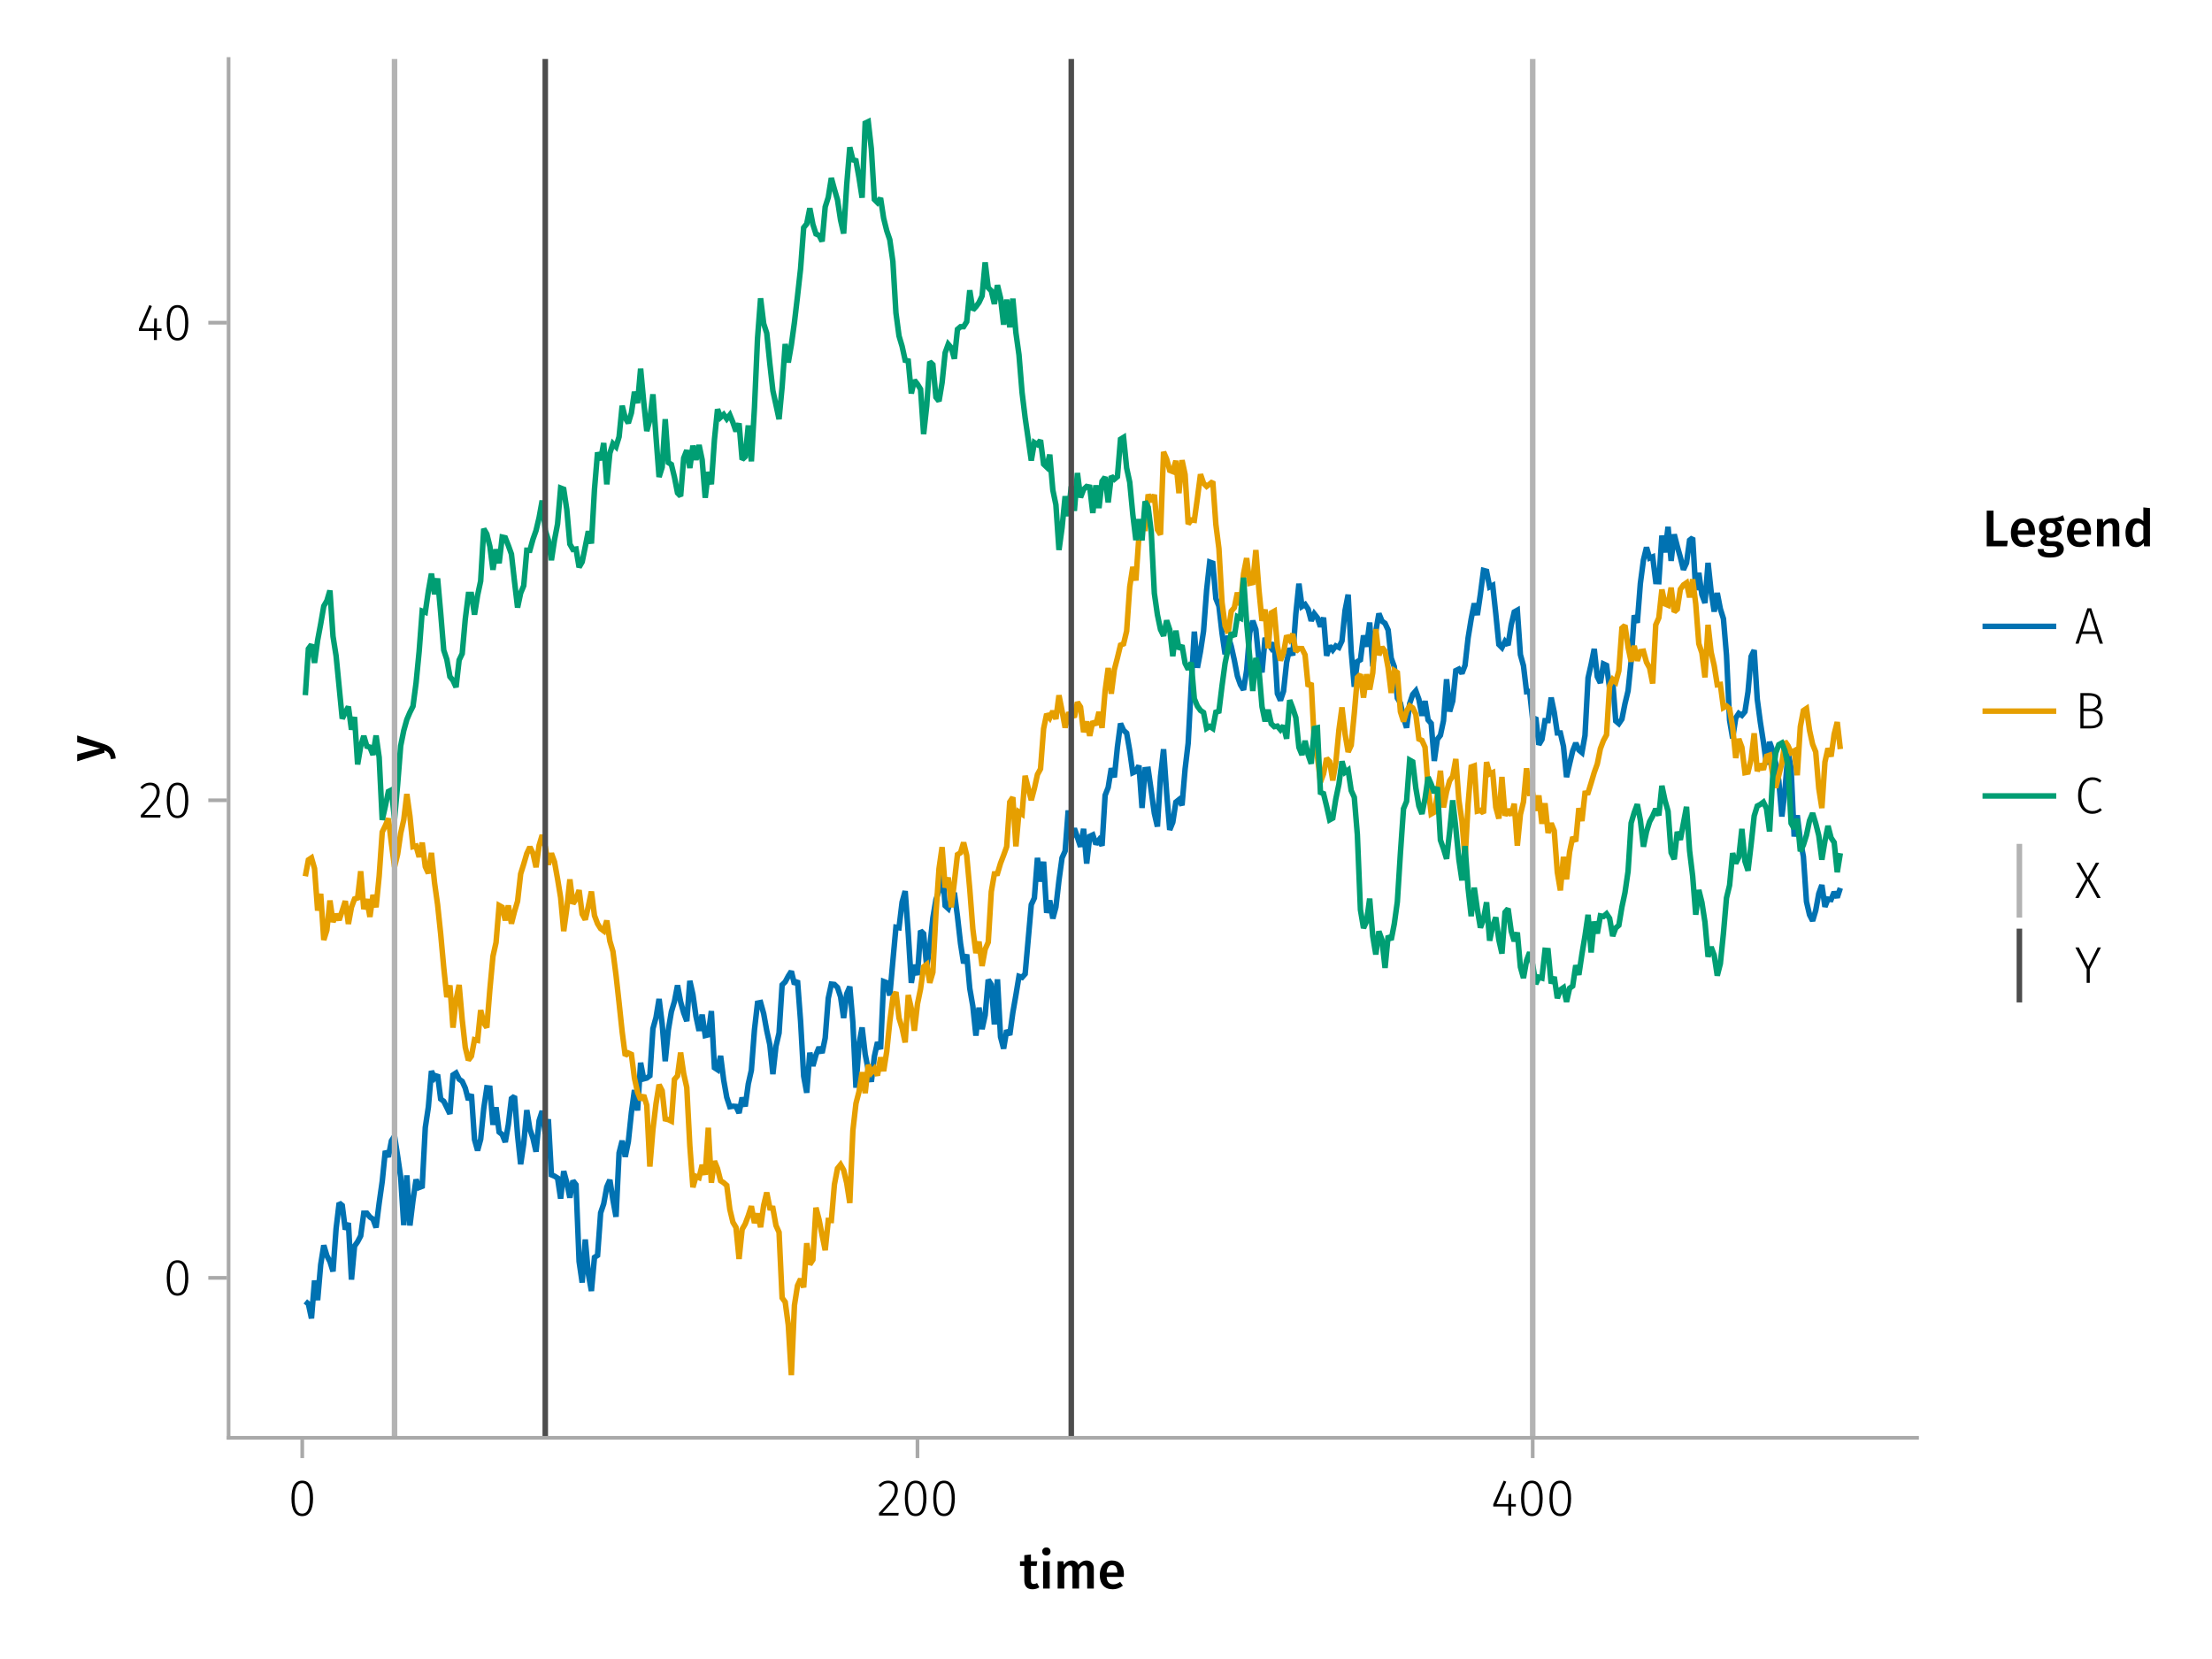 <?xml version="1.0" encoding="UTF-8"?>
<svg xmlns="http://www.w3.org/2000/svg" xmlns:xlink="http://www.w3.org/1999/xlink" width="600" height="450" viewBox="0 0 600 450">
<defs>
<g>
<g id="glyph-0-0-0c2a39ce">
<path d="M 5.312 -0.344 C 5.051 -0.156 4.758 -0.02 4.438 0.062 C 4.125 0.156 3.797 0.203 3.453 0.203 C 2.723 0.203 2.172 0 1.797 -0.406 C 1.422 -0.812 1.234 -1.414 1.234 -2.219 L 1.234 -6.125 L 0.062 -6.125 L 0.062 -7.406 L 1.234 -7.406 L 1.234 -9.047 L 3.031 -9.25 L 3.031 -7.406 L 4.75 -7.406 L 4.562 -6.125 L 3.031 -6.125 L 3.031 -2.25 C 3.031 -1.883 3.094 -1.625 3.219 -1.469 C 3.344 -1.312 3.539 -1.234 3.812 -1.234 C 4.082 -1.234 4.375 -1.32 4.688 -1.5 Z M 5.312 -0.344 "/>
</g>
<g id="glyph-0-1-0c2a39ce">
<path d="M 2.875 -7.406 L 2.875 0 L 1.078 0 L 1.078 -7.406 Z M 1.969 -11.156 C 2.301 -11.156 2.57 -11.051 2.781 -10.844 C 2.988 -10.633 3.094 -10.375 3.094 -10.062 C 3.094 -9.758 2.988 -9.504 2.781 -9.297 C 2.57 -9.086 2.301 -8.984 1.969 -8.984 C 1.633 -8.984 1.363 -9.086 1.156 -9.297 C 0.945 -9.504 0.844 -9.758 0.844 -10.062 C 0.844 -10.375 0.945 -10.633 1.156 -10.844 C 1.363 -11.051 1.633 -11.156 1.969 -11.156 Z M 1.969 -11.156 "/>
</g>
<g id="glyph-0-2-0c2a39ce">
<path d="M 8.938 -7.609 C 9.531 -7.609 10.004 -7.406 10.359 -7 C 10.711 -6.594 10.891 -6.047 10.891 -5.359 L 10.891 0 L 9.094 0 L 9.094 -5.078 C 9.094 -5.867 8.82 -6.266 8.281 -6.266 C 8 -6.266 7.75 -6.172 7.531 -5.984 C 7.32 -5.805 7.109 -5.531 6.891 -5.156 L 6.891 0 L 5.094 0 L 5.094 -5.078 C 5.094 -5.867 4.82 -6.266 4.281 -6.266 C 3.988 -6.266 3.734 -6.172 3.516 -5.984 C 3.305 -5.805 3.094 -5.531 2.875 -5.156 L 2.875 0 L 1.078 0 L 1.078 -7.406 L 2.625 -7.406 L 2.766 -6.438 C 3.328 -7.219 4.039 -7.609 4.906 -7.609 C 5.344 -7.609 5.719 -7.5 6.031 -7.281 C 6.344 -7.062 6.566 -6.758 6.703 -6.375 C 7.004 -6.77 7.332 -7.07 7.688 -7.281 C 8.051 -7.5 8.469 -7.609 8.938 -7.609 Z M 8.938 -7.609 "/>
</g>
<g id="glyph-0-3-0c2a39ce">
<path d="M 7.156 -3.875 C 7.156 -3.781 7.141 -3.539 7.109 -3.156 L 2.469 -3.156 C 2.52 -2.438 2.703 -1.922 3.016 -1.609 C 3.336 -1.297 3.758 -1.141 4.281 -1.141 C 4.613 -1.141 4.922 -1.191 5.203 -1.297 C 5.492 -1.41 5.801 -1.582 6.125 -1.812 L 6.875 -0.781 C 6.051 -0.125 5.133 0.203 4.125 0.203 C 3 0.203 2.129 -0.141 1.516 -0.828 C 0.91 -1.516 0.609 -2.457 0.609 -3.656 C 0.609 -4.406 0.738 -5.082 1 -5.688 C 1.258 -6.289 1.633 -6.758 2.125 -7.094 C 2.625 -7.438 3.211 -7.609 3.891 -7.609 C 4.93 -7.609 5.734 -7.281 6.297 -6.625 C 6.867 -5.969 7.156 -5.051 7.156 -3.875 Z M 5.375 -4.391 C 5.375 -5.691 4.895 -6.344 3.938 -6.344 C 3.5 -6.344 3.156 -6.18 2.906 -5.859 C 2.656 -5.535 2.508 -5.02 2.469 -4.312 L 5.375 -4.312 Z M 5.375 -4.391 "/>
</g>
<g id="glyph-1-0-0c2a39ce">
<path d="M 3.844 -9.469 C 4.812 -9.469 5.539 -9.055 6.031 -8.234 C 6.531 -7.422 6.781 -6.223 6.781 -4.641 C 6.781 -3.078 6.531 -1.883 6.031 -1.062 C 5.531 -0.25 4.801 0.156 3.844 0.156 C 2.883 0.156 2.156 -0.25 1.656 -1.062 C 1.164 -1.883 0.922 -3.082 0.922 -4.656 C 0.922 -6.238 1.164 -7.438 1.656 -8.25 C 2.156 -9.062 2.883 -9.469 3.844 -9.469 Z M 3.844 -8.797 C 2.457 -8.797 1.766 -7.414 1.766 -4.656 C 1.766 -1.895 2.457 -0.516 3.844 -0.516 C 4.531 -0.516 5.047 -0.848 5.391 -1.516 C 5.742 -2.191 5.922 -3.234 5.922 -4.641 C 5.922 -6.055 5.742 -7.102 5.391 -7.781 C 5.047 -8.457 4.531 -8.797 3.844 -8.797 Z M 3.844 -8.797 "/>
</g>
<g id="glyph-1-1-0c2a39ce">
<path d="M 3.156 -9.469 C 3.938 -9.469 4.555 -9.238 5.016 -8.781 C 5.484 -8.32 5.719 -7.734 5.719 -7.016 C 5.719 -6.41 5.586 -5.844 5.328 -5.312 C 5.078 -4.781 4.68 -4.195 4.141 -3.562 C 3.609 -2.926 2.742 -1.977 1.547 -0.719 L 5.969 -0.719 L 5.859 0 L 0.609 0 L 0.609 -0.688 C 1.879 -2.051 2.789 -3.062 3.344 -3.719 C 3.906 -4.375 4.301 -4.941 4.531 -5.422 C 4.758 -5.898 4.875 -6.414 4.875 -6.969 C 4.875 -7.52 4.711 -7.957 4.391 -8.281 C 4.066 -8.613 3.641 -8.781 3.109 -8.781 C 2.68 -8.781 2.301 -8.691 1.969 -8.516 C 1.633 -8.336 1.316 -8.07 1.016 -7.719 L 0.469 -8.141 C 0.832 -8.586 1.234 -8.922 1.672 -9.141 C 2.109 -9.359 2.602 -9.469 3.156 -9.469 Z M 3.156 -9.469 "/>
</g>
<g id="glyph-1-2-0c2a39ce">
<path d="M 6.766 -3.125 L 6.766 -2.453 L 5.5 -2.453 L 5.5 0 L 4.703 0 L 4.703 -2.453 L 0.625 -2.453 L 0.625 -3.047 L 3.469 -9.469 L 4.156 -9.188 L 1.5 -3.125 L 4.703 -3.125 L 4.797 -5.859 L 5.5 -5.859 L 5.5 -3.125 Z M 6.766 -3.125 "/>
</g>
<g id="glyph-1-3-0c2a39ce">
<path d="M 6.797 0 L 5.953 -2.625 L 1.922 -2.625 L 1.078 0 L 0.219 0 L 3.438 -9.594 L 4.484 -9.594 L 7.672 0 Z M 2.156 -3.328 L 5.719 -3.328 L 3.953 -8.906 Z M 2.156 -3.328 "/>
</g>
<g id="glyph-1-4-0c2a39ce">
<path d="M 5.406 -5.078 C 6.062 -5.004 6.594 -4.773 7 -4.391 C 7.406 -4.004 7.609 -3.426 7.609 -2.656 C 7.609 -1.758 7.305 -1.094 6.703 -0.656 C 6.098 -0.219 5.254 0 4.172 0 L 1.547 0 L 1.547 -9.594 L 3.703 -9.594 C 4.805 -9.594 5.66 -9.391 6.266 -8.984 C 6.867 -8.586 7.172 -7.992 7.172 -7.203 C 7.172 -6.609 7.008 -6.129 6.688 -5.766 C 6.363 -5.398 5.938 -5.172 5.406 -5.078 Z M 2.391 -8.891 L 2.391 -5.375 L 4.328 -5.375 C 4.922 -5.375 5.398 -5.531 5.766 -5.844 C 6.129 -6.156 6.312 -6.586 6.312 -7.141 C 6.312 -7.766 6.098 -8.211 5.672 -8.484 C 5.254 -8.754 4.625 -8.891 3.781 -8.891 Z M 4.172 -0.703 C 5.891 -0.703 6.75 -1.352 6.75 -2.656 C 6.75 -3.352 6.535 -3.867 6.109 -4.203 C 5.68 -4.535 5.117 -4.703 4.422 -4.703 L 2.391 -4.703 L 2.391 -0.703 Z M 4.172 -0.703 "/>
</g>
<g id="glyph-1-5-0c2a39ce">
<path d="M 4.797 -9.75 C 5.328 -9.75 5.773 -9.676 6.141 -9.531 C 6.516 -9.383 6.891 -9.16 7.266 -8.859 L 6.812 -8.297 C 6.488 -8.555 6.176 -8.742 5.875 -8.859 C 5.582 -8.973 5.242 -9.031 4.859 -9.031 C 3.953 -9.031 3.219 -8.68 2.656 -7.984 C 2.094 -7.297 1.812 -6.234 1.812 -4.797 C 1.812 -3.867 1.941 -3.086 2.203 -2.453 C 2.461 -1.816 2.816 -1.348 3.266 -1.047 C 3.723 -0.742 4.238 -0.594 4.812 -0.594 C 5.27 -0.594 5.656 -0.66 5.969 -0.797 C 6.289 -0.93 6.613 -1.129 6.938 -1.391 L 7.375 -0.844 C 6.676 -0.176 5.812 0.156 4.781 0.156 C 4.039 0.156 3.379 -0.035 2.797 -0.422 C 2.211 -0.805 1.754 -1.367 1.422 -2.109 C 1.086 -2.848 0.922 -3.742 0.922 -4.797 C 0.922 -5.859 1.094 -6.758 1.438 -7.5 C 1.781 -8.238 2.242 -8.797 2.828 -9.172 C 3.41 -9.555 4.066 -9.75 4.797 -9.75 Z M 4.797 -9.75 "/>
</g>
<g id="glyph-1-6-0c2a39ce">
<path d="M 7.125 -9.594 L 4.094 -3.75 L 4.094 0 L 3.25 0 L 3.25 -3.734 L 0.188 -9.594 L 1.125 -9.594 L 3.703 -4.5 L 6.234 -9.594 Z M 7.125 -9.594 "/>
</g>
<g id="glyph-2-0-0c2a39ce">
<path d="M 3.844 -9.469 C 4.812 -9.469 5.539 -9.055 6.031 -8.234 C 6.531 -7.422 6.781 -6.223 6.781 -4.641 C 6.781 -3.078 6.531 -1.883 6.031 -1.062 C 5.531 -0.25 4.801 0.156 3.844 0.156 C 2.883 0.156 2.156 -0.25 1.656 -1.062 C 1.164 -1.883 0.922 -3.082 0.922 -4.656 C 0.922 -6.238 1.164 -7.438 1.656 -8.25 C 2.156 -9.062 2.883 -9.469 3.844 -9.469 Z M 3.844 -8.797 C 2.457 -8.797 1.766 -7.414 1.766 -4.656 C 1.766 -1.895 2.457 -0.516 3.844 -0.516 C 4.531 -0.516 5.047 -0.848 5.391 -1.516 C 5.742 -2.191 5.922 -3.234 5.922 -4.641 C 5.922 -6.055 5.742 -7.102 5.391 -7.781 C 5.047 -8.457 4.531 -8.797 3.844 -8.797 Z M 3.844 -8.797 "/>
</g>
<g id="glyph-3-0-0c2a39ce">
<path d="M 3.844 -9.469 C 4.812 -9.469 5.539 -9.055 6.031 -8.234 C 6.531 -7.422 6.781 -6.223 6.781 -4.641 C 6.781 -3.078 6.531 -1.883 6.031 -1.062 C 5.531 -0.25 4.801 0.156 3.844 0.156 C 2.883 0.156 2.156 -0.25 1.656 -1.062 C 1.164 -1.883 0.922 -3.082 0.922 -4.656 C 0.922 -6.238 1.164 -7.438 1.656 -8.25 C 2.156 -9.062 2.883 -9.469 3.844 -9.469 Z M 3.844 -8.797 C 2.457 -8.797 1.766 -7.414 1.766 -4.656 C 1.766 -1.895 2.457 -0.516 3.844 -0.516 C 4.531 -0.516 5.047 -0.848 5.391 -1.516 C 5.742 -2.191 5.922 -3.234 5.922 -4.641 C 5.922 -6.055 5.742 -7.102 5.391 -7.781 C 5.047 -8.457 4.531 -8.797 3.844 -8.797 Z M 3.844 -8.797 "/>
</g>
<g id="glyph-4-0-0c2a39ce">
<path d="M 3.844 -9.469 C 4.812 -9.469 5.539 -9.055 6.031 -8.234 C 6.531 -7.422 6.781 -6.223 6.781 -4.641 C 6.781 -3.078 6.531 -1.883 6.031 -1.062 C 5.531 -0.25 4.801 0.156 3.844 0.156 C 2.883 0.156 2.156 -0.25 1.656 -1.062 C 1.164 -1.883 0.922 -3.082 0.922 -4.656 C 0.922 -6.238 1.164 -7.438 1.656 -8.25 C 2.156 -9.062 2.883 -9.469 3.844 -9.469 Z M 3.844 -8.797 C 2.457 -8.797 1.766 -7.414 1.766 -4.656 C 1.766 -1.895 2.457 -0.516 3.844 -0.516 C 4.531 -0.516 5.047 -0.848 5.391 -1.516 C 5.742 -2.191 5.922 -3.234 5.922 -4.641 C 5.922 -6.055 5.742 -7.102 5.391 -7.781 C 5.047 -8.457 4.531 -8.797 3.844 -8.797 Z M 3.844 -8.797 "/>
</g>
<g id="glyph-5-0-0c2a39ce">
<path d="M 0.031 -4.656 C 0.945 -4.363 1.656 -3.91 2.156 -3.297 C 2.664 -2.691 2.961 -1.863 3.047 -0.812 L 1.75 -0.625 C 1.676 -1.113 1.57 -1.504 1.438 -1.797 C 1.301 -2.086 1.117 -2.32 0.891 -2.5 C 0.672 -2.676 0.375 -2.844 0 -3 L 0 -2.375 L -7.406 -0.031 L -7.406 -1.938 L -1.188 -3.547 L -7.406 -5.219 L -7.406 -7.062 Z M 0.031 -4.656 "/>
</g>
<g id="glyph-6-0-0c2a39ce">
<path d="M 3.844 -9.469 C 4.812 -9.469 5.539 -9.055 6.031 -8.234 C 6.531 -7.422 6.781 -6.223 6.781 -4.641 C 6.781 -3.078 6.531 -1.883 6.031 -1.062 C 5.531 -0.25 4.801 0.156 3.844 0.156 C 2.883 0.156 2.156 -0.25 1.656 -1.062 C 1.164 -1.883 0.922 -3.082 0.922 -4.656 C 0.922 -6.238 1.164 -7.438 1.656 -8.25 C 2.156 -9.062 2.883 -9.469 3.844 -9.469 Z M 3.844 -8.797 C 2.457 -8.797 1.766 -7.414 1.766 -4.656 C 1.766 -1.895 2.457 -0.516 3.844 -0.516 C 4.531 -0.516 5.047 -0.848 5.391 -1.516 C 5.742 -2.191 5.922 -3.234 5.922 -4.641 C 5.922 -6.055 5.742 -7.102 5.391 -7.781 C 5.047 -8.457 4.531 -8.797 3.844 -8.797 Z M 3.844 -8.797 "/>
</g>
<g id="glyph-7-0-0c2a39ce">
<path d="M 3.156 -9.469 C 3.938 -9.469 4.555 -9.238 5.016 -8.781 C 5.484 -8.32 5.719 -7.734 5.719 -7.016 C 5.719 -6.41 5.586 -5.844 5.328 -5.312 C 5.078 -4.781 4.68 -4.195 4.141 -3.562 C 3.609 -2.926 2.742 -1.977 1.547 -0.719 L 5.969 -0.719 L 5.859 0 L 0.609 0 L 0.609 -0.688 C 1.879 -2.051 2.789 -3.062 3.344 -3.719 C 3.906 -4.375 4.301 -4.941 4.531 -5.422 C 4.758 -5.898 4.875 -6.414 4.875 -6.969 C 4.875 -7.52 4.711 -7.957 4.391 -8.281 C 4.066 -8.613 3.641 -8.781 3.109 -8.781 C 2.68 -8.781 2.301 -8.691 1.969 -8.516 C 1.633 -8.336 1.316 -8.07 1.016 -7.719 L 0.469 -8.141 C 0.832 -8.586 1.234 -8.922 1.672 -9.141 C 2.109 -9.359 2.602 -9.469 3.156 -9.469 Z M 3.156 -9.469 "/>
</g>
<g id="glyph-8-0-0c2a39ce">
<path d="M 3.844 -9.469 C 4.812 -9.469 5.539 -9.055 6.031 -8.234 C 6.531 -7.422 6.781 -6.223 6.781 -4.641 C 6.781 -3.078 6.531 -1.883 6.031 -1.062 C 5.531 -0.25 4.801 0.156 3.844 0.156 C 2.883 0.156 2.156 -0.25 1.656 -1.062 C 1.164 -1.883 0.922 -3.082 0.922 -4.656 C 0.922 -6.238 1.164 -7.438 1.656 -8.25 C 2.156 -9.062 2.883 -9.469 3.844 -9.469 Z M 3.844 -8.797 C 2.457 -8.797 1.766 -7.414 1.766 -4.656 C 1.766 -1.895 2.457 -0.516 3.844 -0.516 C 4.531 -0.516 5.047 -0.848 5.391 -1.516 C 5.742 -2.191 5.922 -3.234 5.922 -4.641 C 5.922 -6.055 5.742 -7.102 5.391 -7.781 C 5.047 -8.457 4.531 -8.797 3.844 -8.797 Z M 3.844 -8.797 "/>
</g>
<g id="glyph-9-0-0c2a39ce">
<path d="M 6.766 -3.125 L 6.766 -2.453 L 5.5 -2.453 L 5.5 0 L 4.703 0 L 4.703 -2.453 L 0.625 -2.453 L 0.625 -3.047 L 3.469 -9.469 L 4.156 -9.188 L 1.5 -3.125 L 4.703 -3.125 L 4.797 -5.859 L 5.5 -5.859 L 5.5 -3.125 Z M 6.766 -3.125 "/>
</g>
<g id="glyph-10-0-0c2a39ce">
<path d="M 3.844 -9.469 C 4.812 -9.469 5.539 -9.055 6.031 -8.234 C 6.531 -7.422 6.781 -6.223 6.781 -4.641 C 6.781 -3.078 6.531 -1.883 6.031 -1.062 C 5.531 -0.25 4.801 0.156 3.844 0.156 C 2.883 0.156 2.156 -0.25 1.656 -1.062 C 1.164 -1.883 0.922 -3.082 0.922 -4.656 C 0.922 -6.238 1.164 -7.438 1.656 -8.25 C 2.156 -9.062 2.883 -9.469 3.844 -9.469 Z M 3.844 -8.797 C 2.457 -8.797 1.766 -7.414 1.766 -4.656 C 1.766 -1.895 2.457 -0.516 3.844 -0.516 C 4.531 -0.516 5.047 -0.848 5.391 -1.516 C 5.742 -2.191 5.922 -3.234 5.922 -4.641 C 5.922 -6.055 5.742 -7.102 5.391 -7.781 C 5.047 -8.457 4.531 -8.797 3.844 -8.797 Z M 3.844 -8.797 "/>
</g>
<g id="glyph-11-0-0c2a39ce">
<path d="M 2.984 -9.672 L 2.984 -1.516 L 6.859 -1.516 L 6.656 0 L 1.141 0 L 1.141 -9.672 Z M 2.984 -9.672 "/>
</g>
<g id="glyph-11-1-0c2a39ce">
<path d="M 7.156 -3.875 C 7.156 -3.781 7.141 -3.539 7.109 -3.156 L 2.469 -3.156 C 2.52 -2.438 2.703 -1.922 3.016 -1.609 C 3.336 -1.297 3.758 -1.141 4.281 -1.141 C 4.613 -1.141 4.922 -1.191 5.203 -1.297 C 5.492 -1.41 5.801 -1.582 6.125 -1.812 L 6.875 -0.781 C 6.051 -0.125 5.133 0.203 4.125 0.203 C 3 0.203 2.129 -0.141 1.516 -0.828 C 0.91 -1.516 0.609 -2.457 0.609 -3.656 C 0.609 -4.406 0.738 -5.082 1 -5.688 C 1.258 -6.289 1.633 -6.758 2.125 -7.094 C 2.625 -7.438 3.211 -7.609 3.891 -7.609 C 4.93 -7.609 5.734 -7.281 6.297 -6.625 C 6.867 -5.969 7.156 -5.051 7.156 -3.875 Z M 5.375 -4.391 C 5.375 -5.691 4.895 -6.344 3.938 -6.344 C 3.5 -6.344 3.156 -6.18 2.906 -5.859 C 2.656 -5.535 2.508 -5.02 2.469 -4.312 L 5.375 -4.312 Z M 5.375 -4.391 "/>
</g>
<g id="glyph-11-2-0c2a39ce">
<path d="M 7.516 -7.016 C 7.035 -6.848 6.32 -6.766 5.375 -6.766 C 5.832 -6.555 6.172 -6.301 6.391 -6 C 6.609 -5.695 6.719 -5.316 6.719 -4.859 C 6.719 -4.367 6.598 -3.938 6.359 -3.562 C 6.117 -3.195 5.77 -2.906 5.312 -2.688 C 4.863 -2.469 4.336 -2.359 3.734 -2.359 C 3.398 -2.359 3.109 -2.398 2.859 -2.484 C 2.648 -2.336 2.547 -2.156 2.547 -1.938 C 2.547 -1.582 2.844 -1.406 3.438 -1.406 L 4.578 -1.406 C 5.117 -1.406 5.594 -1.316 6 -1.141 C 6.406 -0.961 6.719 -0.711 6.938 -0.391 C 7.164 -0.078 7.281 0.281 7.281 0.688 C 7.281 1.438 6.961 2.016 6.328 2.422 C 5.691 2.836 4.773 3.047 3.578 3.047 C 2.723 3.047 2.051 2.957 1.562 2.781 C 1.07 2.602 0.723 2.348 0.516 2.016 C 0.305 1.68 0.203 1.254 0.203 0.734 L 1.812 0.734 C 1.812 0.992 1.859 1.195 1.953 1.344 C 2.055 1.488 2.238 1.598 2.5 1.672 C 2.758 1.754 3.129 1.797 3.609 1.797 C 4.297 1.797 4.773 1.707 5.047 1.531 C 5.328 1.363 5.469 1.125 5.469 0.812 C 5.469 0.531 5.359 0.312 5.141 0.156 C 4.93 0.008 4.625 -0.062 4.219 -0.062 L 3.094 -0.062 C 2.395 -0.062 1.867 -0.195 1.516 -0.469 C 1.16 -0.738 0.984 -1.082 0.984 -1.5 C 0.984 -1.758 1.055 -2.008 1.203 -2.25 C 1.359 -2.5 1.57 -2.707 1.844 -2.875 C 1.395 -3.102 1.066 -3.383 0.859 -3.719 C 0.648 -4.062 0.547 -4.473 0.547 -4.953 C 0.547 -5.484 0.676 -5.945 0.938 -6.344 C 1.195 -6.75 1.555 -7.062 2.016 -7.281 C 2.484 -7.5 3.016 -7.609 3.609 -7.609 C 4.391 -7.598 5.02 -7.66 5.5 -7.797 C 5.988 -7.93 6.508 -8.145 7.062 -8.438 Z M 3.641 -6.391 C 3.234 -6.391 2.914 -6.258 2.688 -6 C 2.469 -5.75 2.359 -5.41 2.359 -4.984 C 2.359 -4.535 2.473 -4.18 2.703 -3.922 C 2.93 -3.66 3.254 -3.531 3.672 -3.531 C 4.098 -3.531 4.422 -3.656 4.641 -3.906 C 4.867 -4.164 4.984 -4.531 4.984 -5 C 4.984 -5.926 4.535 -6.391 3.641 -6.391 Z M 3.641 -6.391 "/>
</g>
<g id="glyph-11-3-0c2a39ce">
<path d="M 5.031 -7.609 C 5.688 -7.609 6.195 -7.41 6.562 -7.016 C 6.938 -6.617 7.125 -6.066 7.125 -5.359 L 7.125 0 L 5.328 0 L 5.328 -5.078 C 5.328 -5.516 5.25 -5.82 5.094 -6 C 4.945 -6.176 4.723 -6.266 4.422 -6.266 C 4.117 -6.266 3.844 -6.172 3.594 -5.984 C 3.344 -5.797 3.102 -5.52 2.875 -5.156 L 2.875 0 L 1.078 0 L 1.078 -7.406 L 2.625 -7.406 L 2.766 -6.438 C 3.379 -7.219 4.133 -7.609 5.031 -7.609 Z M 5.031 -7.609 "/>
</g>
<g id="glyph-12-0-0c2a39ce">
<path d="M 7.312 -10.375 L 7.312 0 L 5.719 0 L 5.594 -0.938 C 5.363 -0.582 5.066 -0.301 4.703 -0.094 C 4.348 0.102 3.941 0.203 3.484 0.203 C 2.578 0.203 1.879 -0.145 1.391 -0.844 C 0.91 -1.539 0.672 -2.492 0.672 -3.703 C 0.672 -4.453 0.789 -5.125 1.031 -5.719 C 1.281 -6.312 1.629 -6.773 2.078 -7.109 C 2.535 -7.441 3.062 -7.609 3.656 -7.609 C 4.363 -7.609 4.984 -7.344 5.516 -6.812 L 5.516 -10.562 Z M 3.984 -1.141 C 4.305 -1.141 4.586 -1.219 4.828 -1.375 C 5.066 -1.531 5.297 -1.77 5.516 -2.094 L 5.516 -5.484 C 5.297 -5.742 5.078 -5.938 4.859 -6.062 C 4.641 -6.195 4.391 -6.266 4.109 -6.266 C 3.629 -6.266 3.25 -6.051 2.969 -5.625 C 2.695 -5.207 2.562 -4.566 2.562 -3.703 C 2.562 -2.797 2.68 -2.141 2.922 -1.734 C 3.172 -1.336 3.523 -1.141 3.984 -1.141 Z M 3.984 -1.141 "/>
</g>
<g id="glyph-13-0-0c2a39ce">
<path d="M 4.062 -5.188 L 7.062 0 L 6.109 0 L 3.562 -4.609 L 1.047 0 L 0.141 0 L 3.062 -5.156 L 0.438 -9.594 L 1.391 -9.594 L 3.562 -5.719 L 5.75 -9.594 L 6.656 -9.594 Z M 4.062 -5.188 "/>
</g>
</g>
<clipPath id="clip-0-0c2a39ce">
<path clip-rule="nonzero" d="M 106 16 L 108 16 L 108 390 L 106 390 Z M 106 16 "/>
</clipPath>
<clipPath id="clip-1-0c2a39ce">
<path clip-rule="nonzero" d="M 414 16 L 417 16 L 417 390 L 414 390 Z M 414 16 "/>
</clipPath>
<clipPath id="clip-2-0c2a39ce">
<path clip-rule="nonzero" d="M 147 16 L 149 16 L 149 390 L 147 390 Z M 147 16 "/>
</clipPath>
<clipPath id="clip-3-0c2a39ce">
<path clip-rule="nonzero" d="M 289 16 L 292 16 L 292 390 L 289 390 Z M 289 16 "/>
</clipPath>
</defs>
<rect x="-60" y="-45" width="720" height="540" fill="rgb(100%, 100%, 100%)" fill-opacity="1"/>
<path fill-rule="nonzero" fill="rgb(100%, 100%, 100%)" fill-opacity="1" d="M 62 390 L 520 390 L 520 16 L 62 16 Z M 62 390 "/>
<g fill="rgb(0%, 0%, 0%)" fill-opacity="1">
<use xlink:href="#glyph-0-0-0c2a39ce" x="276.608" y="430.89"/>
</g>
<g fill="rgb(0%, 0%, 0%)" fill-opacity="1">
<use xlink:href="#glyph-0-1-0c2a39ce" x="281.858" y="430.89"/>
</g>
<g fill="rgb(0%, 0%, 0%)" fill-opacity="1">
<use xlink:href="#glyph-0-2-0c2a39ce" x="285.806" y="430.89"/>
</g>
<g fill="rgb(0%, 0%, 0%)" fill-opacity="1">
<use xlink:href="#glyph-0-3-0c2a39ce" x="297.706" y="430.89"/>
</g>
<g fill="rgb(0%, 0%, 0%)" fill-opacity="1">
<use xlink:href="#glyph-1-0-0c2a39ce" x="78.134" y="411.09"/>
</g>
<g fill="rgb(0%, 0%, 0%)" fill-opacity="1">
<use xlink:href="#glyph-1-1-0c2a39ce" x="237.81" y="411.09"/>
</g>
<g fill="rgb(0%, 0%, 0%)" fill-opacity="1">
<use xlink:href="#glyph-1-0-0c2a39ce" x="244.516" y="411.09"/>
</g>
<g fill="rgb(0%, 0%, 0%)" fill-opacity="1">
<use xlink:href="#glyph-2-0-0c2a39ce" x="252.216" y="411.09"/>
</g>
<g fill="rgb(0%, 0%, 0%)" fill-opacity="1">
<use xlink:href="#glyph-1-2-0c2a39ce" x="404.416" y="411.09"/>
</g>
<g fill="rgb(0%, 0%, 0%)" fill-opacity="1">
<use xlink:href="#glyph-3-0-0c2a39ce" x="411.668" y="411.09"/>
</g>
<g fill="rgb(0%, 0%, 0%)" fill-opacity="1">
<use xlink:href="#glyph-4-0-0c2a39ce" x="419.368" y="411.09"/>
</g>
<g fill="rgb(0%, 0%, 0%)" fill-opacity="1">
<use xlink:href="#glyph-5-0-0c2a39ce" x="28.338" y="206.542"/>
</g>
<g fill="rgb(0%, 0%, 0%)" fill-opacity="1">
<use xlink:href="#glyph-6-0-0c2a39ce" x="44.3" y="351.302"/>
</g>
<g fill="rgb(0%, 0%, 0%)" fill-opacity="1">
<use xlink:href="#glyph-7-0-0c2a39ce" x="37.594" y="221.76"/>
</g>
<g fill="rgb(0%, 0%, 0%)" fill-opacity="1">
<use xlink:href="#glyph-8-0-0c2a39ce" x="44.3" y="221.76"/>
</g>
<g fill="rgb(0%, 0%, 0%)" fill-opacity="1">
<use xlink:href="#glyph-9-0-0c2a39ce" x="37.048" y="92.218"/>
</g>
<g fill="rgb(0%, 0%, 0%)" fill-opacity="1">
<use xlink:href="#glyph-10-0-0c2a39ce" x="44.3" y="92.218"/>
</g>
<path fill="none" stroke-width="1.5" stroke-linecap="butt" stroke-linejoin="miter" stroke="rgb(0%, 44.706%, 69.804%)" stroke-opacity="1" stroke-miterlimit="2" d="M 82.816 352.988 L 83.652 353.672 L 84.488 357.605 L 85.32 347.344 L 86.156 352.66 L 86.988 343.02 L 87.824 337.797 L 88.66 340.602 L 89.492 342.184 L 90.328 344.863 L 91.164 333.27 L 91.996 326.297 L 92.832 326.98 L 93.664 333.508 L 94.5 331.734 L 95.336 347.09 L 96.168 338.016 L 97.004 336.82 L 97.836 335.238 L 98.672 329.082 L 99.508 329.07 L 100.34 330.117 L 101.176 330.691 L 102.008 332.965 L 102.844 326.359 L 103.68 320.453 L 104.512 312.207 L 105.348 313.797 L 106.18 309.434 L 107.016 308.156 L 107.852 313.555 L 108.684 319.312 L 109.52 332.324 L 110.352 318.812 L 111.188 332.41 L 112.023 325.598 L 112.855 319.945 L 113.691 322.102 L 114.523 321.77 L 115.359 305.836 L 116.195 300.277 L 117.027 290.523 L 117.863 292.434 L 118.695 291.504 L 119.531 298.094 L 120.367 298.723 L 121.199 300.395 L 122.035 302.129 L 122.871 291.59 L 123.703 291.051 L 124.539 292.73 L 125.371 293.316 L 126.207 295.148 L 127.043 298.344 L 127.875 296.832 L 128.711 309.102 L 129.543 312.066 L 130.379 309.031 L 131.215 300.688 L 132.047 295.055 L 132.883 295.148 L 133.715 305.105 L 134.551 300.355 L 135.387 307.07 L 136.219 307.723 L 137.055 309.781 L 137.887 305.039 L 138.723 298 L 139.559 297.367 L 140.391 307.922 L 141.227 315.797 L 142.059 310.211 L 142.895 301.121 L 143.73 306.285 L 144.562 308.738 L 145.398 312.391 L 146.23 303.969 L 147.066 301.367 L 147.902 307.523 L 148.734 303.594 L 149.57 318.672 L 150.402 319.02 L 151.238 319.535 L 152.074 325.117 L 152.906 317.684 L 153.742 320.789 L 154.578 324.867 L 155.41 320.273 L 156.246 321.359 L 157.078 342.156 L 157.914 347.891 L 158.75 336.207 L 159.582 345.508 L 160.418 350.18 L 161.25 341.062 L 162.086 340.516 L 162.922 328.992 L 163.754 326.535 L 164.59 321.941 L 165.422 320.047 L 166.258 325.465 L 167.094 330.047 L 167.926 312.723 L 168.762 309.422 L 169.594 313.781 L 170.43 309.691 L 171.266 301.766 L 172.098 295.672 L 172.934 301.219 L 173.766 288.266 L 174.602 292.637 L 175.438 292.414 L 176.27 291.789 L 177.105 279.023 L 177.938 276.02 L 178.773 270.961 L 179.609 277.723 L 180.441 287.852 L 181.277 279.422 L 182.109 274.438 L 182.945 271.637 L 183.781 267.277 L 184.613 271.73 L 185.449 274.73 L 186.285 276.98 L 187.117 266.062 L 187.953 269.777 L 188.785 275.688 L 189.621 279.602 L 190.457 275.219 L 191.289 280.891 L 192.125 280.684 L 192.957 274.25 L 193.793 289.609 L 194.629 290.156 L 195.461 286.41 L 196.297 292.945 L 197.129 297.637 L 197.965 300.195 L 198.801 300.059 L 199.633 300.125 L 200.469 301.898 L 201.301 297.723 L 202.137 300.094 L 202.973 294.012 L 203.805 290.309 L 204.641 279.371 L 205.473 272.102 L 206.309 271.934 L 207.145 274.953 L 207.977 279.547 L 208.812 283.379 L 209.645 291.355 L 210.48 283.801 L 211.316 280.199 L 212.148 267.156 L 212.984 266.336 L 213.82 264.762 L 214.652 263.469 L 215.488 266.953 L 216.32 265.969 L 217.156 276.996 L 217.992 291.891 L 218.824 296.406 L 219.66 285.535 L 220.492 289.137 L 221.328 286.129 L 222.164 284.074 L 222.996 285.594 L 223.832 281.562 L 224.664 270.785 L 225.5 266.938 L 226.336 267.031 L 227.168 267.84 L 228.004 270.379 L 228.836 276.137 L 229.672 269.551 L 230.508 267.637 L 231.34 277.367 L 232.176 295.039 L 233.008 283.191 L 233.844 278.707 L 234.68 285.953 L 235.512 290.195 L 236.348 293.422 L 237.18 286.5 L 238.016 282.707 L 238.852 284.562 L 239.684 266.227 L 240.52 266.543 L 241.352 270.02 L 242.188 260.672 L 243.023 251.508 L 243.855 251.648 L 244.691 244.699 L 245.527 241.711 L 246.359 253.148 L 247.195 266.598 L 248.027 261.715 L 248.863 264.477 L 249.699 252.465 L 250.531 253.266 L 251.367 262.219 L 252.199 256.887 L 253.035 249 L 253.871 244.023 L 254.703 241.594 L 255.539 234.633 L 256.371 245.672 L 257.207 246.445 L 258.043 243.895 L 258.875 242.152 L 259.711 248.594 L 260.543 255.938 L 261.379 261.293 L 262.215 258.906 L 263.047 268.102 L 263.883 272.941 L 264.715 280.906 L 265.551 273.324 L 266.387 279.152 L 267.219 275.359 L 268.055 265.754 L 268.887 267.074 L 269.723 277.863 L 270.559 265.641 L 271.391 281.234 L 272.227 284.434 L 273.059 279.461 L 273.895 280.727 L 274.73 274.664 L 275.562 269.895 L 276.398 264.836 L 277.234 265.113 L 278.066 264.172 L 278.902 254.777 L 279.734 245.395 L 280.57 243.578 L 281.406 232.695 L 282.238 239.133 L 283.074 233.738 L 283.906 247.605 L 284.742 244.25 L 285.578 249.145 L 286.41 246.059 L 287.246 238.746 L 288.078 232.688 L 288.914 230.848 L 289.75 219.828 L 290.582 227.449 L 291.418 224.715 L 292.25 227.129 L 293.086 229.672 L 293.922 224.824 L 294.754 234.242 L 295.59 226.848 L 296.422 226.461 L 297.258 228.973 L 298.094 227.848 L 298.926 229.383 L 299.762 215.727 L 300.594 213.602 L 301.43 208.402 L 302.266 210.828 L 303.098 202.605 L 303.934 196.258 L 304.766 198.09 L 305.602 198.859 L 306.438 203.656 L 307.27 209.598 L 308.105 209.219 L 308.941 207.672 L 309.773 219.152 L 310.609 208.762 L 311.441 208.676 L 312.277 214.543 L 313.113 220.625 L 313.945 224.199 L 314.781 210.695 L 315.613 203.223 L 316.449 215.074 L 317.285 225.098 L 318.117 223.031 L 318.953 217.57 L 319.785 216.906 L 320.621 218.422 L 321.457 208.578 L 322.289 201.582 L 323.125 185.605 L 323.957 171.328 L 324.793 181.125 L 325.629 176.672 L 326.461 171.184 L 327.297 160.031 L 328.129 152.461 L 328.965 152.758 L 329.801 162.348 L 330.633 164.41 L 331.469 171.703 L 332.301 177.465 L 333.137 172.465 L 333.973 175.305 L 334.805 179.031 L 335.641 183.387 L 336.473 185.723 L 337.309 187.121 L 338.145 181.801 L 338.977 171.656 L 339.812 168.387 L 340.648 170.762 L 341.48 179.133 L 342.316 182.383 L 343.148 173.008 L 343.984 174.594 L 344.82 175.773 L 345.652 174.371 L 346.488 188.121 L 347.32 189.977 L 348.156 187.496 L 348.992 179.645 L 349.824 175.836 L 350.66 177.773 L 351.492 166.496 L 352.328 158.32 L 353.164 164.492 L 353.996 163.965 L 354.832 165.23 L 355.664 168.398 L 356.5 166.496 L 357.336 167.566 L 358.168 169.98 L 359.004 167.527 L 359.836 177.867 L 360.672 175.215 L 361.508 176.309 L 362.34 175.203 L 363.176 175.609 L 364.008 173.84 L 364.844 165.586 L 365.68 161.301 L 366.512 176.758 L 367.348 186.281 L 368.18 179.461 L 369.016 178.969 L 369.852 172.371 L 370.684 175.406 L 371.52 168.852 L 372.355 180.762 L 373.188 171.227 L 374.023 166.422 L 374.855 168.461 L 375.691 169.086 L 376.527 170.887 L 377.359 178.512 L 378.195 180.824 L 379.027 189.34 L 379.863 190.719 L 380.699 194.613 L 381.531 197.402 L 382.367 190.848 L 383.199 188.363 L 384.035 187.391 L 384.871 189.711 L 385.703 194.145 L 386.539 190.16 L 387.371 195.27 L 388.207 196.227 L 389.043 206.406 L 389.875 200.52 L 390.711 199.441 L 391.543 195.504 L 392.379 184.242 L 393.215 192.988 L 394.047 190.164 L 394.883 181.902 L 395.715 181.492 L 396.551 182.652 L 397.387 180.484 L 398.219 173.027 L 399.055 167.887 L 399.891 163.68 L 400.723 166.82 L 401.559 161.145 L 402.391 154.73 L 403.227 154.953 L 404.062 159.203 L 404.895 158.785 L 405.73 166.457 L 406.562 174.812 L 407.398 175.656 L 408.234 173.984 L 409.066 174.977 L 409.902 169.539 L 410.734 166 L 411.57 165.531 L 412.406 177.57 L 413.238 180.578 L 414.074 187.617 L 414.906 187.535 L 415.742 195.277 L 416.578 194.625 L 417.41 201.996 L 418.246 200.586 L 419.078 195.465 L 419.914 195.457 L 420.75 189.219 L 421.582 193.203 L 422.418 198.805 L 423.25 198.816 L 424.086 202.426 L 424.922 210.789 L 425.754 207.172 L 426.59 203.684 L 427.422 201.547 L 428.258 203.43 L 429.094 204.129 L 429.926 199.488 L 430.762 183.875 L 431.598 180.168 L 432.43 176.016 L 433.266 183.57 L 434.098 185.242 L 434.934 180.09 L 435.77 180.48 L 436.602 186.719 L 437.438 184.758 L 438.27 195.566 L 439.105 196.281 L 439.941 195.043 L 440.773 190.855 L 441.609 187.402 L 442.441 179.32 L 443.277 166.906 L 444.113 168.922 L 444.945 158.254 L 445.781 151.895 L 446.613 148.473 L 447.449 151.383 L 448.285 151.043 L 449.117 157.754 L 449.953 157.785 L 450.785 145.281 L 451.621 149.828 L 452.457 142.902 L 453.289 152.137 L 454.125 144.953 L 454.957 148.184 L 455.793 151.137 L 456.629 154.52 L 457.461 152.699 L 458.297 146.539 L 459.129 145.879 L 459.965 160.035 L 460.801 155.383 L 461.633 161.281 L 462.469 163.551 L 463.305 152.672 L 464.137 160.426 L 464.973 165.895 L 465.805 160.848 L 466.641 165.141 L 467.477 167.832 L 468.309 177.719 L 469.145 195.348 L 469.977 200.27 L 470.812 194.758 L 471.648 193.5 L 472.48 194.039 L 473.316 193.031 L 474.148 187.645 L 474.984 178.074 L 475.82 176.367 L 476.652 189.66 L 477.488 195.922 L 478.32 201.27 L 479.156 207.379 L 479.992 201.234 L 480.824 203.609 L 481.66 207.039 L 482.492 211.789 L 483.328 221.48 L 484.164 214.418 L 484.996 203.969 L 485.832 208.398 L 486.664 226.906 L 487.5 221.148 L 488.336 227.914 L 489.168 232.34 L 490.004 244.574 L 490.836 248.145 L 491.672 249.777 L 492.508 246.965 L 493.34 242.383 L 494.176 240.066 L 495.012 245.965 L 495.844 243.871 L 496.68 243.996 L 497.512 241.977 L 498.348 243.445 L 499.184 240.875 "/>
<path fill="none" stroke-width="1.5" stroke-linecap="butt" stroke-linejoin="miter" stroke="rgb(90.196%, 62.353%, 0%)" stroke-opacity="1" stroke-miterlimit="2" d="M 82.816 237.688 L 83.652 233.25 L 84.488 232.695 L 85.32 235.594 L 86.156 246.996 L 86.988 242.445 L 87.824 254.965 L 88.66 252.297 L 89.492 244.262 L 90.328 250.098 L 91.164 247.969 L 91.996 249.555 L 92.832 247.035 L 93.664 244.414 L 94.5 250.613 L 95.336 246.074 L 96.168 243.836 L 97.004 243.566 L 97.836 236.328 L 98.672 246.594 L 99.508 243.898 L 100.34 248.699 L 101.176 242.734 L 102.008 246.09 L 102.844 237.664 L 103.68 225.68 L 104.512 223.965 L 105.348 222.008 L 106.18 228.836 L 107.016 235.16 L 107.852 231.723 L 108.684 226.02 L 109.52 222.359 L 110.352 215.379 L 111.188 221.395 L 112.023 229.668 L 112.855 229.484 L 113.691 232.445 L 114.523 228.57 L 115.359 235.078 L 116.195 236.883 L 117.027 231.34 L 117.863 239.41 L 118.695 245.375 L 119.531 253.316 L 120.367 262.453 L 121.199 270.465 L 122.035 267.289 L 122.871 278.75 L 123.703 271.219 L 124.539 267.16 L 125.371 276.555 L 126.207 284.098 L 127.043 287.562 L 127.875 286.469 L 128.711 282.008 L 129.543 282.199 L 130.379 274.008 L 131.215 277.461 L 132.047 278.715 L 132.883 268.289 L 133.715 259.379 L 134.551 255.66 L 135.387 245.609 L 136.219 246.074 L 137.055 249.645 L 137.887 245.613 L 138.723 250.527 L 139.559 247.238 L 140.391 244.453 L 141.227 237.027 L 142.059 234.379 L 142.895 231.523 L 143.73 229.746 L 144.562 231.414 L 145.398 235.23 L 146.23 229.312 L 147.066 226.527 L 147.902 229.738 L 148.734 234.539 L 149.57 231.469 L 150.402 233.758 L 151.238 238.387 L 152.074 243.469 L 152.906 252.57 L 153.742 246.434 L 154.578 238.535 L 155.41 245.129 L 156.246 243.906 L 157.078 241.457 L 157.914 247.938 L 158.75 249.453 L 159.582 245.852 L 160.418 241.828 L 161.25 248.336 L 162.086 250.547 L 162.922 251.883 L 163.754 252.504 L 164.59 249.699 L 165.422 255.254 L 166.258 258.066 L 167.094 264.531 L 167.926 272.047 L 168.762 279.871 L 169.594 286.332 L 170.43 285.621 L 171.266 286.004 L 172.098 292.426 L 172.934 296.27 L 173.766 298.301 L 174.602 297.082 L 175.438 299.793 L 176.27 316.426 L 177.105 306.406 L 177.938 299.395 L 178.773 294.23 L 179.609 295.867 L 180.441 303.504 L 181.277 303.695 L 182.109 304.105 L 182.945 292.766 L 183.781 291.805 L 184.613 285.504 L 185.449 291.238 L 186.285 294.977 L 187.117 310.797 L 187.953 322.039 L 188.785 319.086 L 189.621 319.426 L 190.457 315.992 L 191.289 318.641 L 192.125 305.895 L 192.957 320.805 L 193.793 314.949 L 194.629 317.016 L 195.461 320.27 L 196.297 320.805 L 197.129 321.527 L 197.965 328.027 L 198.801 331.523 L 199.633 332.934 L 200.469 341.488 L 201.301 333.449 L 202.137 331.996 L 202.973 329.75 L 203.805 327.191 L 204.641 331.73 L 205.473 329.184 L 206.309 332.867 L 207.145 326.926 L 207.977 323.469 L 208.812 327.656 L 209.645 327.734 L 210.48 332.402 L 211.316 334.254 L 212.148 352.043 L 212.984 353.172 L 213.82 359.395 L 214.652 373 L 215.488 354.07 L 216.32 348.734 L 217.156 346.926 L 217.992 349.191 L 218.824 337.215 L 219.66 342.984 L 220.492 341.699 L 221.328 327.586 L 222.164 330.824 L 222.996 335.027 L 223.832 339.117 L 224.664 331.039 L 225.5 331.062 L 226.336 321.273 L 227.168 316.945 L 228.004 315.902 L 228.836 317.371 L 229.672 320.914 L 230.508 326.312 L 231.34 306.672 L 232.176 299.32 L 233.008 296.094 L 233.844 290.855 L 234.68 296.508 L 235.512 288.836 L 236.348 290.938 L 237.18 289.902 L 238.016 291.727 L 238.852 286.812 L 239.684 290.539 L 240.52 285.227 L 241.352 277.141 L 242.188 270.656 L 243.023 269.094 L 243.855 276.141 L 244.691 278.898 L 245.527 282.754 L 246.359 269.914 L 247.195 273.598 L 248.027 279.582 L 248.863 272.312 L 249.699 268.234 L 250.531 262.242 L 251.367 261.59 L 252.199 266.566 L 253.035 263.754 L 253.871 247.852 L 254.703 235.652 L 255.539 229.785 L 256.371 240.742 L 257.207 238.035 L 258.043 246.098 L 258.875 239.168 L 259.711 231.816 L 260.543 231.305 L 261.379 228.535 L 262.215 232.02 L 263.047 241.199 L 263.883 252.02 L 264.715 258.52 L 265.551 255.422 L 266.387 262.02 L 267.219 257.484 L 268.055 255.586 L 268.887 241.855 L 269.723 237.027 L 270.559 236.949 L 271.391 234.152 L 272.227 231.984 L 273.059 229.664 L 273.895 217.547 L 274.73 216.277 L 275.562 229.57 L 276.398 220.258 L 277.234 220.816 L 278.066 210.43 L 278.902 213.77 L 279.734 217.043 L 280.57 213.871 L 281.406 210.086 L 282.238 208.559 L 283.074 197.66 L 283.906 193.668 L 284.742 194.734 L 285.578 192.887 L 286.41 195.023 L 287.246 188.598 L 288.078 192.82 L 288.914 197.379 L 289.75 193.738 L 290.582 193.609 L 291.418 194.539 L 292.25 190.473 L 293.086 191.773 L 293.922 198.586 L 294.754 195.734 L 295.59 199.586 L 296.422 195.684 L 297.258 196.621 L 298.094 193.105 L 298.926 197.434 L 299.762 187.402 L 300.594 181.203 L 301.43 188.168 L 302.266 181.625 L 303.098 178.426 L 303.934 174.98 L 304.766 174.648 L 305.602 171.176 L 306.438 159.172 L 307.27 153.781 L 308.105 157.453 L 308.941 145.316 L 309.773 143.32 L 310.609 143.352 L 311.441 134.125 L 312.277 136.094 L 313.113 134.207 L 313.945 143.656 L 314.781 145.012 L 315.613 122.578 L 316.449 124.52 L 317.285 127.594 L 318.117 127.906 L 318.953 124.977 L 319.785 133.766 L 320.621 124.836 L 321.457 128.727 L 322.289 142.141 L 323.125 141.035 L 323.957 141.137 L 324.793 135.121 L 325.629 128.66 L 326.461 131.078 L 327.297 131.926 L 328.129 131.301 L 328.965 130.613 L 329.801 142.266 L 330.633 148.812 L 331.469 163.375 L 332.301 169.719 L 333.137 171.711 L 333.973 165.793 L 334.805 164.82 L 335.641 160.75 L 336.473 164.148 L 337.309 155.645 L 338.145 151.395 L 338.977 158.215 L 339.812 158.027 L 340.648 149.203 L 341.48 159.988 L 342.316 168.391 L 343.148 165.332 L 343.984 175.859 L 344.82 166.262 L 345.652 165.797 L 346.488 175.215 L 347.32 179.145 L 348.156 177.113 L 348.992 172.41 L 349.824 173.551 L 350.66 171.977 L 351.492 176.703 L 352.328 175.922 L 353.164 175.938 L 353.996 177.637 L 354.832 186.188 L 355.664 185.266 L 356.5 201.18 L 357.336 205.125 L 358.168 212.141 L 359.004 209.902 L 359.836 205.703 L 360.672 206.586 L 361.508 211.684 L 362.34 206.828 L 363.176 198.016 L 364.008 191.883 L 364.844 199.078 L 365.68 203.961 L 366.512 202.141 L 367.348 193.477 L 368.18 183.77 L 369.016 182.957 L 369.852 189.23 L 370.684 182.906 L 371.52 187.031 L 372.355 182.496 L 373.188 170.656 L 374.023 177.707 L 374.855 175.566 L 375.691 176.637 L 376.527 181.145 L 377.359 187.953 L 378.195 181.895 L 379.027 182.445 L 379.863 193.059 L 380.699 195.691 L 381.531 192.898 L 382.367 191.473 L 383.199 192.008 L 384.035 193.734 L 384.871 200.457 L 385.703 200.836 L 386.539 202.676 L 387.371 213.57 L 388.207 220.777 L 389.043 220.297 L 389.875 215.586 L 390.711 209.059 L 391.543 219.02 L 392.379 214.723 L 393.215 211.762 L 394.047 210.582 L 394.883 205.879 L 395.715 217.016 L 396.551 222.664 L 397.387 233.113 L 398.219 218.148 L 399.055 208.047 L 399.891 207.746 L 400.723 220.023 L 401.559 219.812 L 402.391 220.555 L 403.227 206.719 L 404.062 209.941 L 404.895 209.566 L 405.73 218.961 L 406.562 222.035 L 407.398 210.746 L 408.234 221.234 L 409.066 219.551 L 409.902 221.137 L 410.734 218.023 L 411.57 229.387 L 412.406 220.918 L 413.238 217.508 L 414.074 208.398 L 414.906 215.215 L 415.742 215.168 L 416.578 219.906 L 417.41 215.777 L 418.246 223.449 L 419.078 217.883 L 419.914 225.934 L 420.75 223.32 L 421.582 225.363 L 422.418 236.578 L 423.25 241.512 L 424.086 232.414 L 424.922 238.508 L 425.754 231.066 L 426.59 227.074 L 427.422 228.211 L 428.258 219.223 L 429.094 222.699 L 429.926 215.152 L 430.762 215.039 L 431.598 212.34 L 432.43 209.543 L 433.266 207.203 L 434.098 203.09 L 434.934 200.871 L 435.77 199.332 L 436.602 185.996 L 437.438 184.285 L 438.27 185.016 L 439.105 181.969 L 439.941 170.383 L 440.773 169.648 L 441.609 175.543 L 442.441 179.457 L 443.277 175.168 L 444.113 179.227 L 444.945 176.75 L 445.781 176.629 L 446.613 179.641 L 447.449 181.168 L 448.285 185.402 L 449.117 169.496 L 449.953 167.582 L 450.785 159.918 L 451.621 163.797 L 452.457 164.164 L 453.289 159.402 L 454.125 165.961 L 454.957 165.242 L 455.793 159.84 L 456.629 158.664 L 457.461 158.094 L 458.297 162.027 L 459.129 157.141 L 459.965 163.797 L 460.801 174.598 L 461.633 177.102 L 462.469 183.738 L 463.305 169.48 L 464.137 176.895 L 464.973 180.559 L 465.805 185.75 L 466.641 185.656 L 467.477 191.953 L 468.309 191.496 L 469.145 192.246 L 469.977 197.223 L 470.812 205.609 L 471.648 200.434 L 472.48 202.715 L 473.316 209.59 L 474.148 209.434 L 474.984 205.953 L 475.82 198.91 L 476.652 209.172 L 477.488 207.238 L 478.32 208.77 L 479.156 205.141 L 479.992 204.848 L 480.824 210.004 L 481.66 213.672 L 482.492 210.305 L 483.328 206.98 L 484.164 201.09 L 484.996 202.301 L 485.832 204.152 L 486.664 203.684 L 487.5 210.281 L 488.336 197.105 L 489.168 192.746 L 490.004 192.188 L 490.836 198.113 L 491.672 201.879 L 492.508 203.953 L 493.34 213.832 L 494.176 219.188 L 495.012 206.688 L 495.844 202.996 L 496.68 205.188 L 497.512 199.16 L 498.348 195.867 L 499.184 203.188 "/>
<path fill="none" stroke-width="1.5" stroke-linecap="butt" stroke-linejoin="miter" stroke="rgb(0%, 61.961%, 45.098%)" stroke-opacity="1" stroke-miterlimit="2" d="M 82.816 188.562 L 83.652 175.984 L 84.488 174.848 L 85.32 179.793 L 86.156 173.68 L 86.988 169.23 L 87.824 164.406 L 88.66 162.973 L 89.492 160.184 L 90.328 172.602 L 91.164 177.895 L 91.996 186.371 L 92.832 194.93 L 93.664 193.273 L 94.5 191.676 L 95.336 197.918 L 96.168 194.492 L 97.004 207.348 L 97.836 202.445 L 98.672 199.625 L 99.508 202.426 L 100.34 202.668 L 101.176 204.754 L 102.008 199.512 L 102.844 205.434 L 103.68 222.406 L 104.512 218.715 L 105.348 214.707 L 106.18 214.289 L 107.016 222.25 L 107.852 212.82 L 108.684 202.301 L 109.52 198.168 L 110.352 195.18 L 111.188 193.234 L 112.023 191.566 L 112.855 185.258 L 113.691 176.707 L 114.523 165.758 L 115.359 166.07 L 116.195 160.32 L 117.027 155.598 L 117.863 161.18 L 118.695 156.902 L 119.531 166.246 L 120.367 176.367 L 121.199 178.848 L 122.035 183.535 L 122.871 184.562 L 123.703 186.391 L 124.539 179.047 L 125.371 177.297 L 126.207 167.914 L 127.043 161.246 L 127.875 161.246 L 128.711 166.711 L 129.543 161.496 L 130.379 157.598 L 131.215 143.441 L 132.047 144.859 L 132.883 148.23 L 133.715 154.555 L 134.551 149.012 L 135.387 152.77 L 136.219 145.684 L 137.055 145.871 L 137.887 147.965 L 138.723 150.285 L 139.559 157.738 L 140.391 164.793 L 141.227 160.867 L 142.059 158.879 L 142.895 149.254 L 143.73 149.273 L 144.562 146.277 L 145.398 143.914 L 146.23 140.395 L 147.066 135.773 L 147.902 143.859 L 148.734 146.477 L 149.57 151.945 L 150.402 146.477 L 151.238 142.121 L 152.074 132.379 L 152.906 132.699 L 153.742 138.199 L 154.578 147.586 L 155.41 149.047 L 156.246 148.926 L 157.078 153.863 L 157.914 152.41 L 158.75 148.301 L 159.582 144.098 L 160.418 147.422 L 161.25 132.746 L 162.086 122.734 L 162.922 124.797 L 163.754 120.172 L 164.59 131.379 L 165.422 122.93 L 166.258 120.336 L 167.094 121.176 L 167.926 118.469 L 168.762 110.059 L 169.594 113.344 L 170.43 114.75 L 171.266 112.004 L 172.098 106.27 L 172.934 109.34 L 173.766 99.996 L 174.602 108.977 L 175.438 116.918 L 176.27 113.852 L 177.105 106.957 L 177.938 118.473 L 178.773 129.375 L 179.609 126.727 L 180.441 113.703 L 181.277 125.465 L 182.109 125.984 L 182.945 129.43 L 183.781 133.719 L 184.613 134.574 L 185.449 124.246 L 186.285 122.137 L 187.117 126.941 L 187.953 120.883 L 188.785 124.734 L 189.621 120.719 L 190.457 124.723 L 191.289 135.023 L 192.125 128.027 L 192.957 131.355 L 193.793 119.211 L 194.629 111.004 L 195.461 113.199 L 196.297 112.43 L 197.129 113.609 L 197.965 112.551 L 198.801 114.582 L 199.633 116.992 L 200.469 114.844 L 201.301 124.648 L 202.137 123.883 L 202.973 115.406 L 203.805 125.141 L 204.641 110.637 L 205.473 91.879 L 206.309 80.922 L 207.145 87.789 L 207.977 90.359 L 208.812 98.574 L 209.645 105.984 L 210.48 109.801 L 211.316 113.695 L 212.148 104.934 L 212.984 93.316 L 213.82 98.324 L 214.652 93.539 L 215.488 87.457 L 216.32 80.359 L 217.156 72.895 L 217.992 61.746 L 218.824 60.727 L 219.66 56.496 L 220.492 60.848 L 221.328 63.461 L 222.164 63.824 L 222.996 65.461 L 223.832 56.137 L 224.664 53.527 L 225.5 48.289 L 226.336 51.352 L 227.168 54.199 L 228.004 59.699 L 228.836 63.332 L 229.672 50.109 L 230.508 39.949 L 231.34 43.348 L 232.176 43.578 L 233.008 48.211 L 233.844 53.629 L 234.68 33.402 L 235.512 33 L 236.348 40.379 L 237.18 54.109 L 238.016 54.949 L 238.852 53.738 L 239.684 59.184 L 240.52 62.555 L 241.352 65.012 L 242.188 70.902 L 243.023 84.867 L 243.855 91.109 L 244.691 93.93 L 245.527 97.727 L 246.359 97.902 L 247.195 106.719 L 248.027 103.141 L 248.863 104.215 L 249.699 105.559 L 250.531 117.754 L 251.367 110.109 L 252.199 98.121 L 253.035 98.898 L 253.871 107.75 L 254.703 108.797 L 255.539 103.793 L 256.371 95.684 L 257.207 93.371 L 258.043 94.352 L 258.875 97.312 L 259.711 89.34 L 260.543 88.621 L 261.379 88.609 L 262.215 87.266 L 263.047 78.738 L 263.883 84.094 L 264.715 83.203 L 265.551 82.047 L 266.387 80.277 L 267.219 71.164 L 268.055 78.043 L 268.887 78.891 L 269.723 82.441 L 270.559 77.363 L 271.391 80.785 L 272.227 88.051 L 273.059 81.277 L 273.895 88.781 L 274.73 81.012 L 275.562 90.262 L 276.398 96.25 L 277.234 106.449 L 278.066 113.309 L 278.902 119.094 L 279.734 124.922 L 280.57 120.055 L 281.406 120.578 L 282.238 119.398 L 283.074 125.895 L 283.906 126.691 L 284.742 123.32 L 285.578 132.922 L 286.41 136.914 L 287.246 149.18 L 288.078 143.156 L 288.914 134.602 L 289.75 140.004 L 290.582 131.926 L 291.418 138.566 L 292.25 128.301 L 293.086 134.93 L 293.922 132.762 L 294.754 131.961 L 295.59 132.125 L 296.422 139.152 L 297.258 131.648 L 298.094 137.812 L 298.926 130.555 L 299.762 129.414 L 300.594 136.281 L 301.43 129.16 L 302.266 129.98 L 303.098 129.281 L 303.934 119.152 L 304.766 118.641 L 305.602 126.957 L 306.438 130.812 L 307.27 139.527 L 308.105 146.496 L 308.941 140.828 L 309.773 146.57 L 310.609 136.008 L 311.441 137.57 L 312.277 144.375 L 313.113 160.918 L 313.945 166.734 L 314.781 170.738 L 315.613 172.469 L 316.449 168.297 L 317.285 170.801 L 318.117 177.996 L 318.953 171.07 L 319.785 176.082 L 320.621 175.047 L 321.457 179.918 L 322.289 181.562 L 323.125 179.734 L 323.957 189.52 L 324.793 191.547 L 325.629 192.699 L 326.461 193.266 L 327.297 197.555 L 328.129 197.035 L 328.965 197.578 L 329.801 193.18 L 330.633 192.918 L 331.469 186.043 L 332.301 179.898 L 333.137 175.848 L 333.973 171.637 L 334.805 172.637 L 335.641 167.266 L 336.473 167.668 L 337.309 156.695 L 338.145 168.836 L 338.977 178.211 L 339.812 187.438 L 340.648 178.477 L 341.48 181.559 L 342.316 191.676 L 343.148 195.66 L 343.984 192.535 L 344.82 196.309 L 345.652 197.102 L 346.488 196.957 L 347.32 197.945 L 348.156 196.863 L 348.992 200.375 L 349.824 189.918 L 350.66 192.094 L 351.492 194.652 L 352.328 202.723 L 353.164 204.766 L 353.996 200.949 L 354.832 204.766 L 355.664 207.145 L 356.5 197.598 L 357.336 197.418 L 358.168 214.941 L 359.004 215.27 L 359.836 218.66 L 360.672 222.371 L 361.508 221.914 L 362.34 216.691 L 363.176 212.699 L 364.008 206.508 L 364.844 209.473 L 365.68 208.879 L 366.512 214.43 L 367.348 216.273 L 368.18 226.414 L 369.016 246.766 L 369.852 251.746 L 370.684 249.906 L 371.52 243.746 L 372.355 253.887 L 373.188 258.895 L 374.023 252.629 L 374.855 254.93 L 375.691 262.547 L 376.527 253.848 L 377.359 254.922 L 378.195 250.621 L 379.027 244.602 L 379.863 231.336 L 380.699 219.363 L 381.531 217.371 L 382.367 206.172 L 383.199 206.645 L 384.035 213.738 L 384.871 218.629 L 385.703 220.758 L 386.539 216.57 L 387.371 210.824 L 388.207 212.707 L 389.043 215.047 L 389.875 213.547 L 390.711 227.867 L 391.543 230.211 L 392.379 232.953 L 393.215 225.551 L 394.047 217.086 L 394.883 224.645 L 395.715 233.098 L 396.551 238.805 L 397.387 229.488 L 398.219 240.961 L 399.055 248.516 L 399.891 240.777 L 400.723 246.645 L 401.559 251.621 L 402.391 249.387 L 403.227 244.742 L 404.062 255.152 L 404.895 251.141 L 405.73 248.84 L 406.562 254.941 L 407.398 258.641 L 408.234 247.457 L 409.066 246.473 L 409.902 252.559 L 410.734 255.281 L 411.57 252.953 L 412.406 262.289 L 413.238 265.289 L 414.074 260.566 L 414.906 258.32 L 415.742 261.664 L 416.578 266.914 L 417.41 265.059 L 418.246 265.305 L 419.078 257.766 L 419.914 257.836 L 420.75 266.742 L 421.582 264.984 L 422.418 270.754 L 423.25 268.477 L 424.086 267.902 L 424.922 271.738 L 425.754 268.055 L 426.59 267.457 L 427.422 261.836 L 428.258 264.414 L 429.094 258.812 L 429.926 253.855 L 430.762 248.141 L 431.598 258.352 L 432.43 249.98 L 433.266 253.199 L 434.098 248.422 L 434.934 248.586 L 435.77 247.859 L 436.602 249.105 L 437.438 253.902 L 438.27 251.703 L 439.105 250.988 L 439.941 246.031 L 440.773 242.113 L 441.609 236.352 L 442.441 223.254 L 443.277 220.402 L 444.113 218.172 L 444.945 222.434 L 445.781 229.664 L 446.613 225.582 L 447.449 222.883 L 448.285 221.355 L 449.117 219.418 L 449.953 221.172 L 450.785 213.148 L 451.621 217.086 L 452.457 220.047 L 453.289 231.277 L 454.125 233.062 L 454.957 225.633 L 455.793 227.789 L 456.629 223.289 L 457.461 218.848 L 458.297 230.766 L 459.129 237.637 L 459.965 248.113 L 460.801 241.414 L 461.633 244.758 L 462.469 250.152 L 463.305 259.516 L 464.137 256.875 L 464.973 259.105 L 465.805 264.637 L 466.641 261.383 L 467.477 253.176 L 468.309 243.543 L 469.145 240.117 L 469.977 231.418 L 470.812 234.203 L 471.648 232.492 L 472.48 224.836 L 473.316 233.629 L 474.148 236.156 L 474.984 229.035 L 475.82 221.32 L 476.652 218.629 L 477.488 218.199 L 478.32 217.574 L 479.156 219.289 L 479.992 225.539 L 480.824 211.012 L 481.66 204.258 L 482.492 201.996 L 483.328 201.531 L 484.164 203.648 L 484.996 207.844 L 485.832 223.309 L 486.664 224.777 L 487.5 222.121 L 488.336 230.91 L 489.168 229.191 L 490.004 226.516 L 490.836 222.57 L 491.672 220.578 L 492.508 223.344 L 493.34 226.648 L 494.176 233.188 L 495.012 228.098 L 495.844 224.027 L 496.68 227.258 L 497.512 228.516 L 498.348 236.582 L 499.184 231.418 "/>
<g clip-path="url(#clip-0-0c2a39ce)">
<path fill="none" stroke-width="1.5" stroke-linecap="butt" stroke-linejoin="miter" stroke="rgb(70.196%, 70.196%, 70.196%)" stroke-opacity="1" stroke-miterlimit="1.155" d="M 107.016 390 L 107.016 16 "/>
</g>
<g clip-path="url(#clip-1-0c2a39ce)">
<path fill="none" stroke-width="1.5" stroke-linecap="butt" stroke-linejoin="miter" stroke="rgb(70.196%, 70.196%, 70.196%)" stroke-opacity="1" stroke-miterlimit="1.155" d="M 415.742 390 L 415.742 16 "/>
</g>
<g clip-path="url(#clip-2-0c2a39ce)">
<path fill="none" stroke-width="1.5" stroke-linecap="butt" stroke-linejoin="miter" stroke="rgb(30.196%, 30.196%, 30.196%)" stroke-opacity="1" stroke-miterlimit="1.155" d="M 147.902 390 L 147.902 16 "/>
</g>
<g clip-path="url(#clip-3-0c2a39ce)">
<path fill="none" stroke-width="1.5" stroke-linecap="butt" stroke-linejoin="miter" stroke="rgb(30.196%, 30.196%, 30.196%)" stroke-opacity="1" stroke-miterlimit="1.155" d="M 290.582 390 L 290.582 16 "/>
</g>
<path fill="none" stroke-width="1" stroke-linecap="butt" stroke-linejoin="miter" stroke="rgb(66.275%, 66.275%, 66.275%)" stroke-opacity="1" stroke-miterlimit="1.155" d="M 81.984 390.5 L 81.984 395.5 "/>
<path fill="none" stroke-width="1" stroke-linecap="butt" stroke-linejoin="miter" stroke="rgb(66.275%, 66.275%, 66.275%)" stroke-opacity="1" stroke-miterlimit="1.155" d="M 248.863 390.5 L 248.863 395.5 "/>
<path fill="none" stroke-width="1" stroke-linecap="butt" stroke-linejoin="miter" stroke="rgb(66.275%, 66.275%, 66.275%)" stroke-opacity="1" stroke-miterlimit="1.155" d="M 415.742 390.5 L 415.742 395.5 "/>
<path fill="none" stroke-width="1" stroke-linecap="butt" stroke-linejoin="miter" stroke="rgb(66.275%, 66.275%, 66.275%)" stroke-opacity="1" stroke-miterlimit="1.155" d="M 61.5 346.613 L 56.5 346.613 "/>
<path fill="none" stroke-width="1" stroke-linecap="butt" stroke-linejoin="miter" stroke="rgb(66.275%, 66.275%, 66.275%)" stroke-opacity="1" stroke-miterlimit="1.155" d="M 61.5 217.07 L 56.5 217.07 "/>
<path fill="none" stroke-width="1" stroke-linecap="butt" stroke-linejoin="miter" stroke="rgb(66.275%, 66.275%, 66.275%)" stroke-opacity="1" stroke-miterlimit="1.155" d="M 61.5 87.527 L 56.5 87.527 "/>
<path fill="none" stroke-width="1.5" stroke-linecap="butt" stroke-linejoin="miter" stroke="rgb(0%, 44.706%, 69.804%)" stroke-opacity="1" stroke-miterlimit="2" d="M 537.754 169.898 L 557.754 169.898 "/>
<path fill="none" stroke-width="1.5" stroke-linecap="butt" stroke-linejoin="miter" stroke="rgb(90.196%, 62.353%, 0%)" stroke-opacity="1" stroke-miterlimit="2" d="M 537.754 192.898 L 557.754 192.898 "/>
<path fill="none" stroke-width="1.5" stroke-linecap="butt" stroke-linejoin="miter" stroke="rgb(0%, 61.961%, 45.098%)" stroke-opacity="1" stroke-miterlimit="2" d="M 537.754 215.898 L 557.754 215.898 "/>
<path fill="none" stroke-width="1.5" stroke-linecap="butt" stroke-linejoin="miter" stroke="rgb(70.196%, 70.196%, 70.196%)" stroke-opacity="1" stroke-miterlimit="2" d="M 547.754 248.898 L 547.754 228.898 "/>
<path fill="none" stroke-width="1.5" stroke-linecap="butt" stroke-linejoin="miter" stroke="rgb(30.196%, 30.196%, 30.196%)" stroke-opacity="1" stroke-miterlimit="2" d="M 547.754 271.898 L 547.754 251.898 "/>
<g fill="rgb(0%, 0%, 0%)" fill-opacity="1">
<use xlink:href="#glyph-11-0-0c2a39ce" x="537.753" y="148.19"/>
</g>
<g fill="rgb(0%, 0%, 0%)" fill-opacity="1">
<use xlink:href="#glyph-11-1-0c2a39ce" x="544.837" y="148.19"/>
</g>
<g fill="rgb(0%, 0%, 0%)" fill-opacity="1">
<use xlink:href="#glyph-11-2-0c2a39ce" x="552.523" y="148.19"/>
</g>
<g fill="rgb(0%, 0%, 0%)" fill-opacity="1">
<use xlink:href="#glyph-11-1-0c2a39ce" x="560.041" y="148.19"/>
</g>
<g fill="rgb(0%, 0%, 0%)" fill-opacity="1">
<use xlink:href="#glyph-11-3-0c2a39ce" x="567.727" y="148.19"/>
</g>
<g fill="rgb(0%, 0%, 0%)" fill-opacity="1">
<use xlink:href="#glyph-12-0-0c2a39ce" x="575.861" y="148.19"/>
</g>
<g fill="rgb(0%, 0%, 0%)" fill-opacity="1">
<use xlink:href="#glyph-1-3-0c2a39ce" x="562.753" y="174.59"/>
</g>
<g fill="rgb(0%, 0%, 0%)" fill-opacity="1">
<use xlink:href="#glyph-1-4-0c2a39ce" x="562.753" y="197.59"/>
</g>
<g fill="rgb(0%, 0%, 0%)" fill-opacity="1">
<use xlink:href="#glyph-1-5-0c2a39ce" x="562.753" y="220.59"/>
</g>
<g fill="rgb(0%, 0%, 0%)" fill-opacity="1">
<use xlink:href="#glyph-13-0-0c2a39ce" x="562.753" y="243.59"/>
</g>
<g fill="rgb(0%, 0%, 0%)" fill-opacity="1">
<use xlink:href="#glyph-1-6-0c2a39ce" x="562.753" y="266.59"/>
</g>
<path fill="none" stroke-width="1" stroke-linecap="butt" stroke-linejoin="miter" stroke="rgb(66.275%, 66.275%, 66.275%)" stroke-opacity="1" stroke-miterlimit="1.155" d="M 61.5 390 L 520.5 390 "/>
<path fill="none" stroke-width="1" stroke-linecap="butt" stroke-linejoin="miter" stroke="rgb(66.275%, 66.275%, 66.275%)" stroke-opacity="1" stroke-miterlimit="1.155" d="M 62 390.5 L 62 15.5 "/>
</svg>
